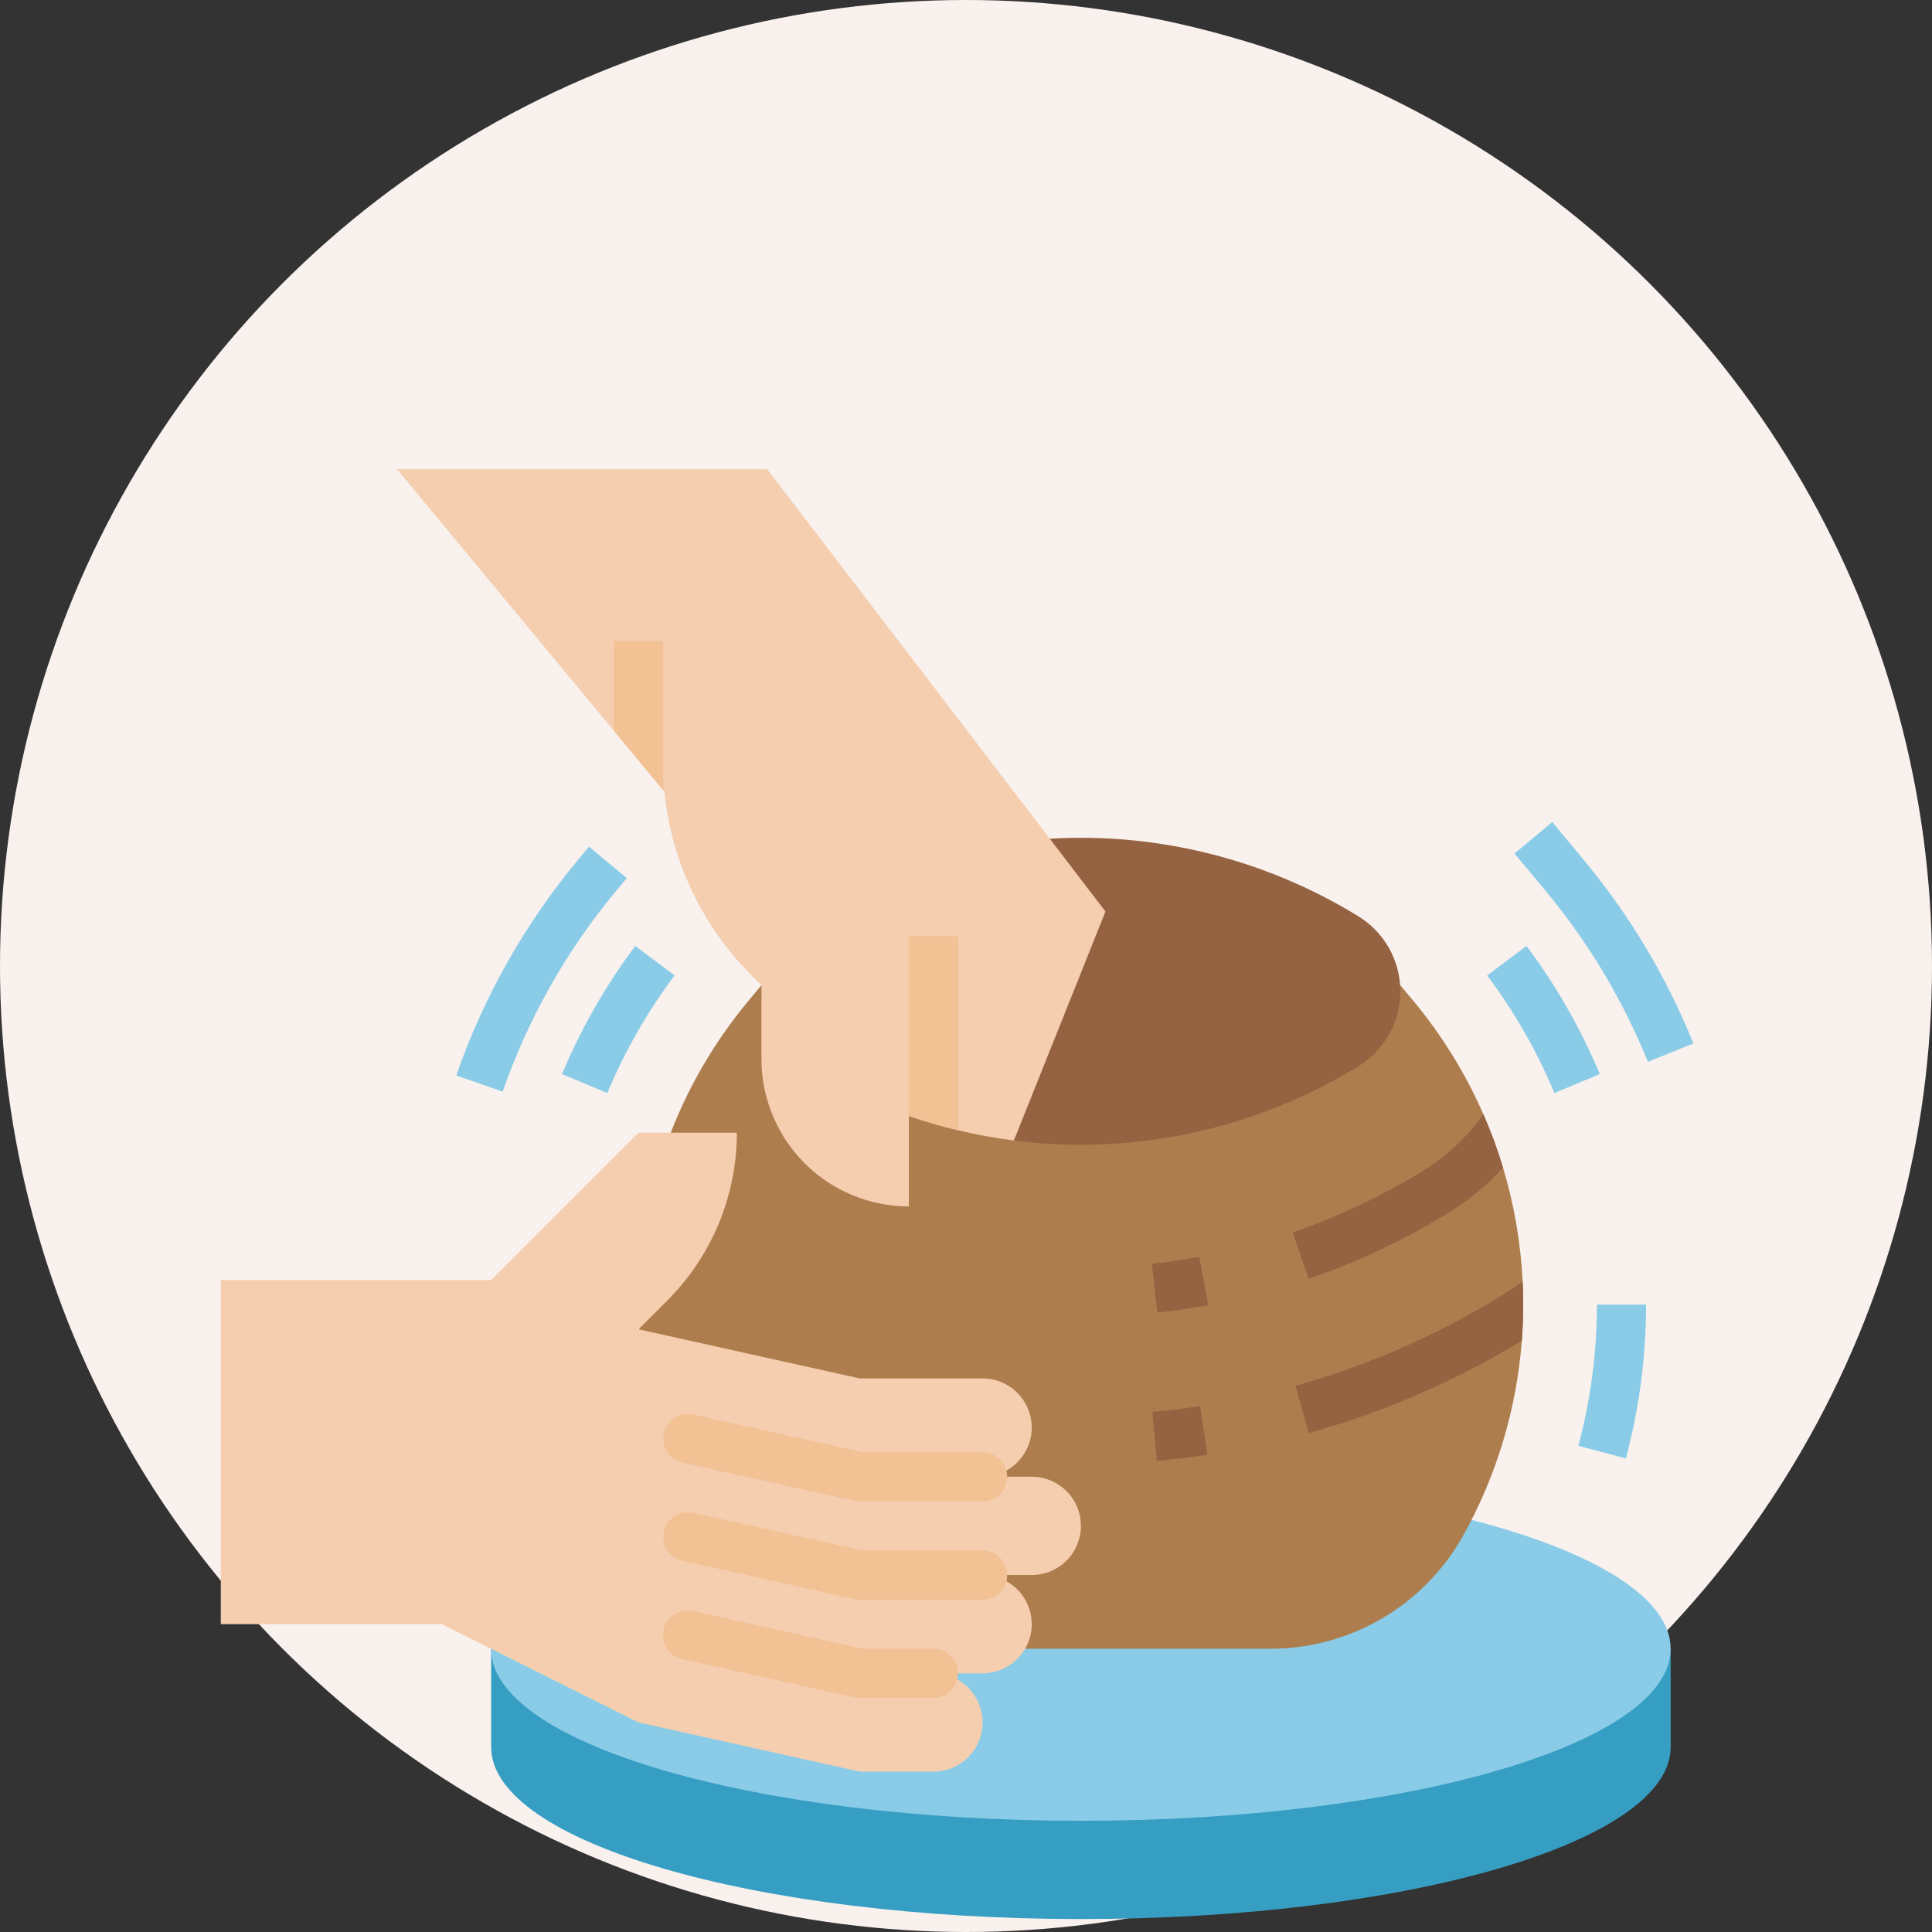 <svg width="70" height="70" viewBox="0 0 70 70" fill="none" xmlns="http://www.w3.org/2000/svg">
<rect x="0" y="0" width="70" height="70" fill="#333333" stroke="none"/>
<circle cx="35" cy="35" r="35" fill="#F9F1ED"/>
<path d="M60.532 59.737V63.299C60.532 66.741 50.965 69.531 39.164 69.531C27.362 69.531 17.795 66.741 17.795 63.299V59.737H60.532Z" fill="#379EC3"/>
<path d="M39.162 65.97C50.963 65.97 60.53 63.179 60.53 59.737C60.53 56.295 50.963 53.505 39.162 53.505C27.36 53.505 17.793 56.295 17.793 59.737C17.793 63.179 27.36 65.97 39.162 65.97Z" fill="#8ACCE7"/>
<path d="M59.706 38.473C58.796 36.224 57.543 34.13 55.99 32.266L54.873 30.925L56.241 29.785L57.358 31.126C59.029 33.132 60.378 35.385 61.356 37.805L59.706 38.473ZM18.213 39.552L16.531 38.966C17.525 36.107 19.028 33.451 20.966 31.126L21.341 30.676L22.709 31.816L22.334 32.266C20.533 34.427 19.137 36.895 18.213 39.552ZM22.005 39.602L20.362 38.916C21.052 37.265 21.944 35.705 23.017 34.273L24.441 35.341C23.456 36.656 22.638 38.087 22.005 39.602ZM58.908 52.844L57.188 52.385C57.633 50.716 57.859 48.995 57.86 47.267H59.641C59.64 49.15 59.394 51.025 58.908 52.844V52.844ZM56.319 39.602C55.686 38.087 54.868 36.656 53.883 35.342L55.308 34.273C56.381 35.705 57.273 37.265 57.963 38.916L56.319 39.602Z" fill="#8ACCE7"/>
<path d="M55.188 47.267C55.188 47.705 55.171 48.142 55.138 48.578C54.949 51.05 54.228 53.453 53.023 55.62C52.331 56.868 51.316 57.908 50.086 58.632C48.855 59.356 47.454 59.738 46.026 59.737H32.297C30.869 59.737 29.468 59.356 28.238 58.632C27.007 57.908 25.993 56.868 25.3 55.62C23.614 52.586 22.885 49.112 23.21 45.656C23.536 42.2 24.899 38.923 27.122 36.256L27.587 35.697H50.736L51.202 36.256C52.239 37.501 53.095 38.887 53.745 40.372C54.022 41.003 54.26 41.651 54.458 42.311C54.861 43.648 55.099 45.03 55.167 46.425C55.181 46.705 55.188 46.985 55.188 47.267Z" fill="#AD7D4D"/>
<path d="M55.189 47.267C55.189 47.705 55.172 48.142 55.139 48.578C52.73 50.043 50.131 51.169 47.415 51.925L46.937 50.209C49.548 49.482 52.044 48.392 54.353 46.972C54.633 46.8 54.904 46.618 55.168 46.425C55.182 46.705 55.189 46.985 55.189 47.267ZM41.913 52.929L41.754 51.155C42.332 51.103 42.908 51.034 43.482 50.948L43.747 52.709C43.141 52.8 42.524 52.874 41.913 52.929ZM41.931 47.559L41.737 45.789C42.312 45.726 42.884 45.642 43.453 45.537L43.776 47.288C43.164 47.401 42.549 47.491 41.931 47.559ZM54.459 42.311C53.879 42.941 53.216 43.489 52.487 43.938C50.89 44.921 49.189 45.725 47.415 46.334L46.836 44.649C48.486 44.083 50.068 43.336 51.554 42.422C52.414 41.891 53.159 41.194 53.746 40.372C54.023 41.003 54.261 41.651 54.459 42.311ZM29.105 33.202C32.129 31.341 35.611 30.355 39.163 30.355C42.714 30.355 46.196 31.341 49.221 33.202C49.684 33.487 50.067 33.887 50.332 34.362C50.598 34.837 50.737 35.372 50.737 35.916C50.737 36.461 50.598 36.996 50.332 37.471C50.067 37.946 49.684 38.345 49.221 38.63C46.196 40.492 42.714 41.477 39.163 41.477C35.611 41.477 32.129 40.492 29.105 38.63C28.641 38.345 28.258 37.946 27.993 37.471C27.727 36.996 27.588 36.461 27.588 35.916C27.588 35.372 27.727 34.837 27.993 34.362C28.258 33.887 28.641 33.487 29.105 33.202Z" fill="#966342"/>
<path d="M40.053 33.026L36.734 41.324C36.053 41.236 35.378 41.113 34.711 40.954C34.112 40.81 33.518 40.638 32.93 40.438V43.711C31.513 43.711 30.154 43.148 29.152 42.146C28.151 41.144 27.588 39.785 27.588 38.369V35.698L27.174 35.283C25.415 33.505 24.32 31.175 24.074 28.686L24.026 28.628L22.245 26.48L14.385 17H27.797L40.053 33.026Z" fill="#F4CEAF"/>
<path d="M24.027 23.232V28.628L22.246 26.48V23.232H24.027ZM34.711 33.917V40.954C34.112 40.81 33.519 40.638 32.93 40.438V33.917H34.711Z" fill="#F2C194"/>
<path d="M39.163 55.286C39.163 55.519 39.117 55.751 39.027 55.967C38.938 56.183 38.806 56.38 38.641 56.545C38.476 56.71 38.279 56.841 38.063 56.931C37.847 57.02 37.616 57.066 37.382 57.066H35.601C36.073 57.066 36.526 57.254 36.86 57.588C37.194 57.922 37.382 58.375 37.382 58.847C37.382 59.319 37.194 59.772 36.86 60.106C36.526 60.44 36.073 60.628 35.601 60.628H33.82C34.293 60.628 34.746 60.815 35.08 61.149C35.414 61.483 35.601 61.936 35.601 62.408C35.601 62.881 35.414 63.334 35.08 63.668C34.746 64.002 34.293 64.189 33.82 64.189H31.149L23.136 62.408L16.013 58.847H8V46.382H17.794L23.136 41.04H26.698C26.698 42.169 26.475 43.287 26.043 44.33C25.611 45.373 24.977 46.321 24.179 47.12L23.136 48.163L31.149 49.943H35.601C36.073 49.943 36.526 50.131 36.86 50.465C37.194 50.799 37.382 51.252 37.382 51.724C37.382 52.196 37.194 52.649 36.86 52.983C36.526 53.317 36.073 53.505 35.601 53.505H37.382C37.616 53.505 37.847 53.55 38.064 53.64C38.28 53.729 38.476 53.86 38.642 54.026C38.807 54.191 38.938 54.388 39.028 54.604C39.117 54.82 39.163 55.052 39.163 55.286Z" fill="#F4CEAF"/>
<path d="M35.6 57.957H31.149C31.084 57.957 31.019 57.95 30.956 57.936L24.723 56.55C24.493 56.498 24.294 56.357 24.168 56.158C24.042 55.96 24 55.719 24.051 55.489C24.102 55.259 24.242 55.059 24.44 54.932C24.639 54.805 24.879 54.762 25.109 54.812L31.246 56.176H35.6C35.837 56.176 36.063 56.27 36.23 56.437C36.397 56.604 36.491 56.83 36.491 57.066C36.491 57.303 36.397 57.529 36.23 57.696C36.063 57.863 35.837 57.957 35.6 57.957ZM35.6 54.395H31.149C31.084 54.395 31.019 54.388 30.956 54.374L24.723 52.989C24.493 52.937 24.294 52.796 24.168 52.597C24.042 52.398 24 52.157 24.051 51.928C24.102 51.698 24.242 51.498 24.44 51.371C24.639 51.244 24.879 51.201 25.109 51.251L31.246 52.615H35.6C35.837 52.615 36.063 52.708 36.23 52.875C36.397 53.042 36.491 53.269 36.491 53.505C36.491 53.741 36.397 53.968 36.23 54.135C36.063 54.301 35.837 54.395 35.6 54.395ZM33.82 61.518H31.149C31.084 61.518 31.019 61.511 30.956 61.497L24.723 60.112C24.608 60.087 24.5 60.04 24.404 59.973C24.307 59.906 24.225 59.821 24.162 59.722C24.099 59.623 24.056 59.513 24.035 59.397C24.015 59.282 24.017 59.163 24.043 59.049C24.068 58.934 24.116 58.826 24.183 58.73C24.251 58.634 24.337 58.552 24.436 58.49C24.535 58.427 24.645 58.384 24.761 58.364C24.876 58.344 24.995 58.348 25.109 58.374L31.246 59.737H33.82C34.056 59.737 34.282 59.831 34.449 59.998C34.616 60.165 34.71 60.392 34.71 60.628C34.71 60.864 34.616 61.09 34.449 61.257C34.282 61.424 34.056 61.518 33.82 61.518Z" fill="#F2C194"/>
</svg>
